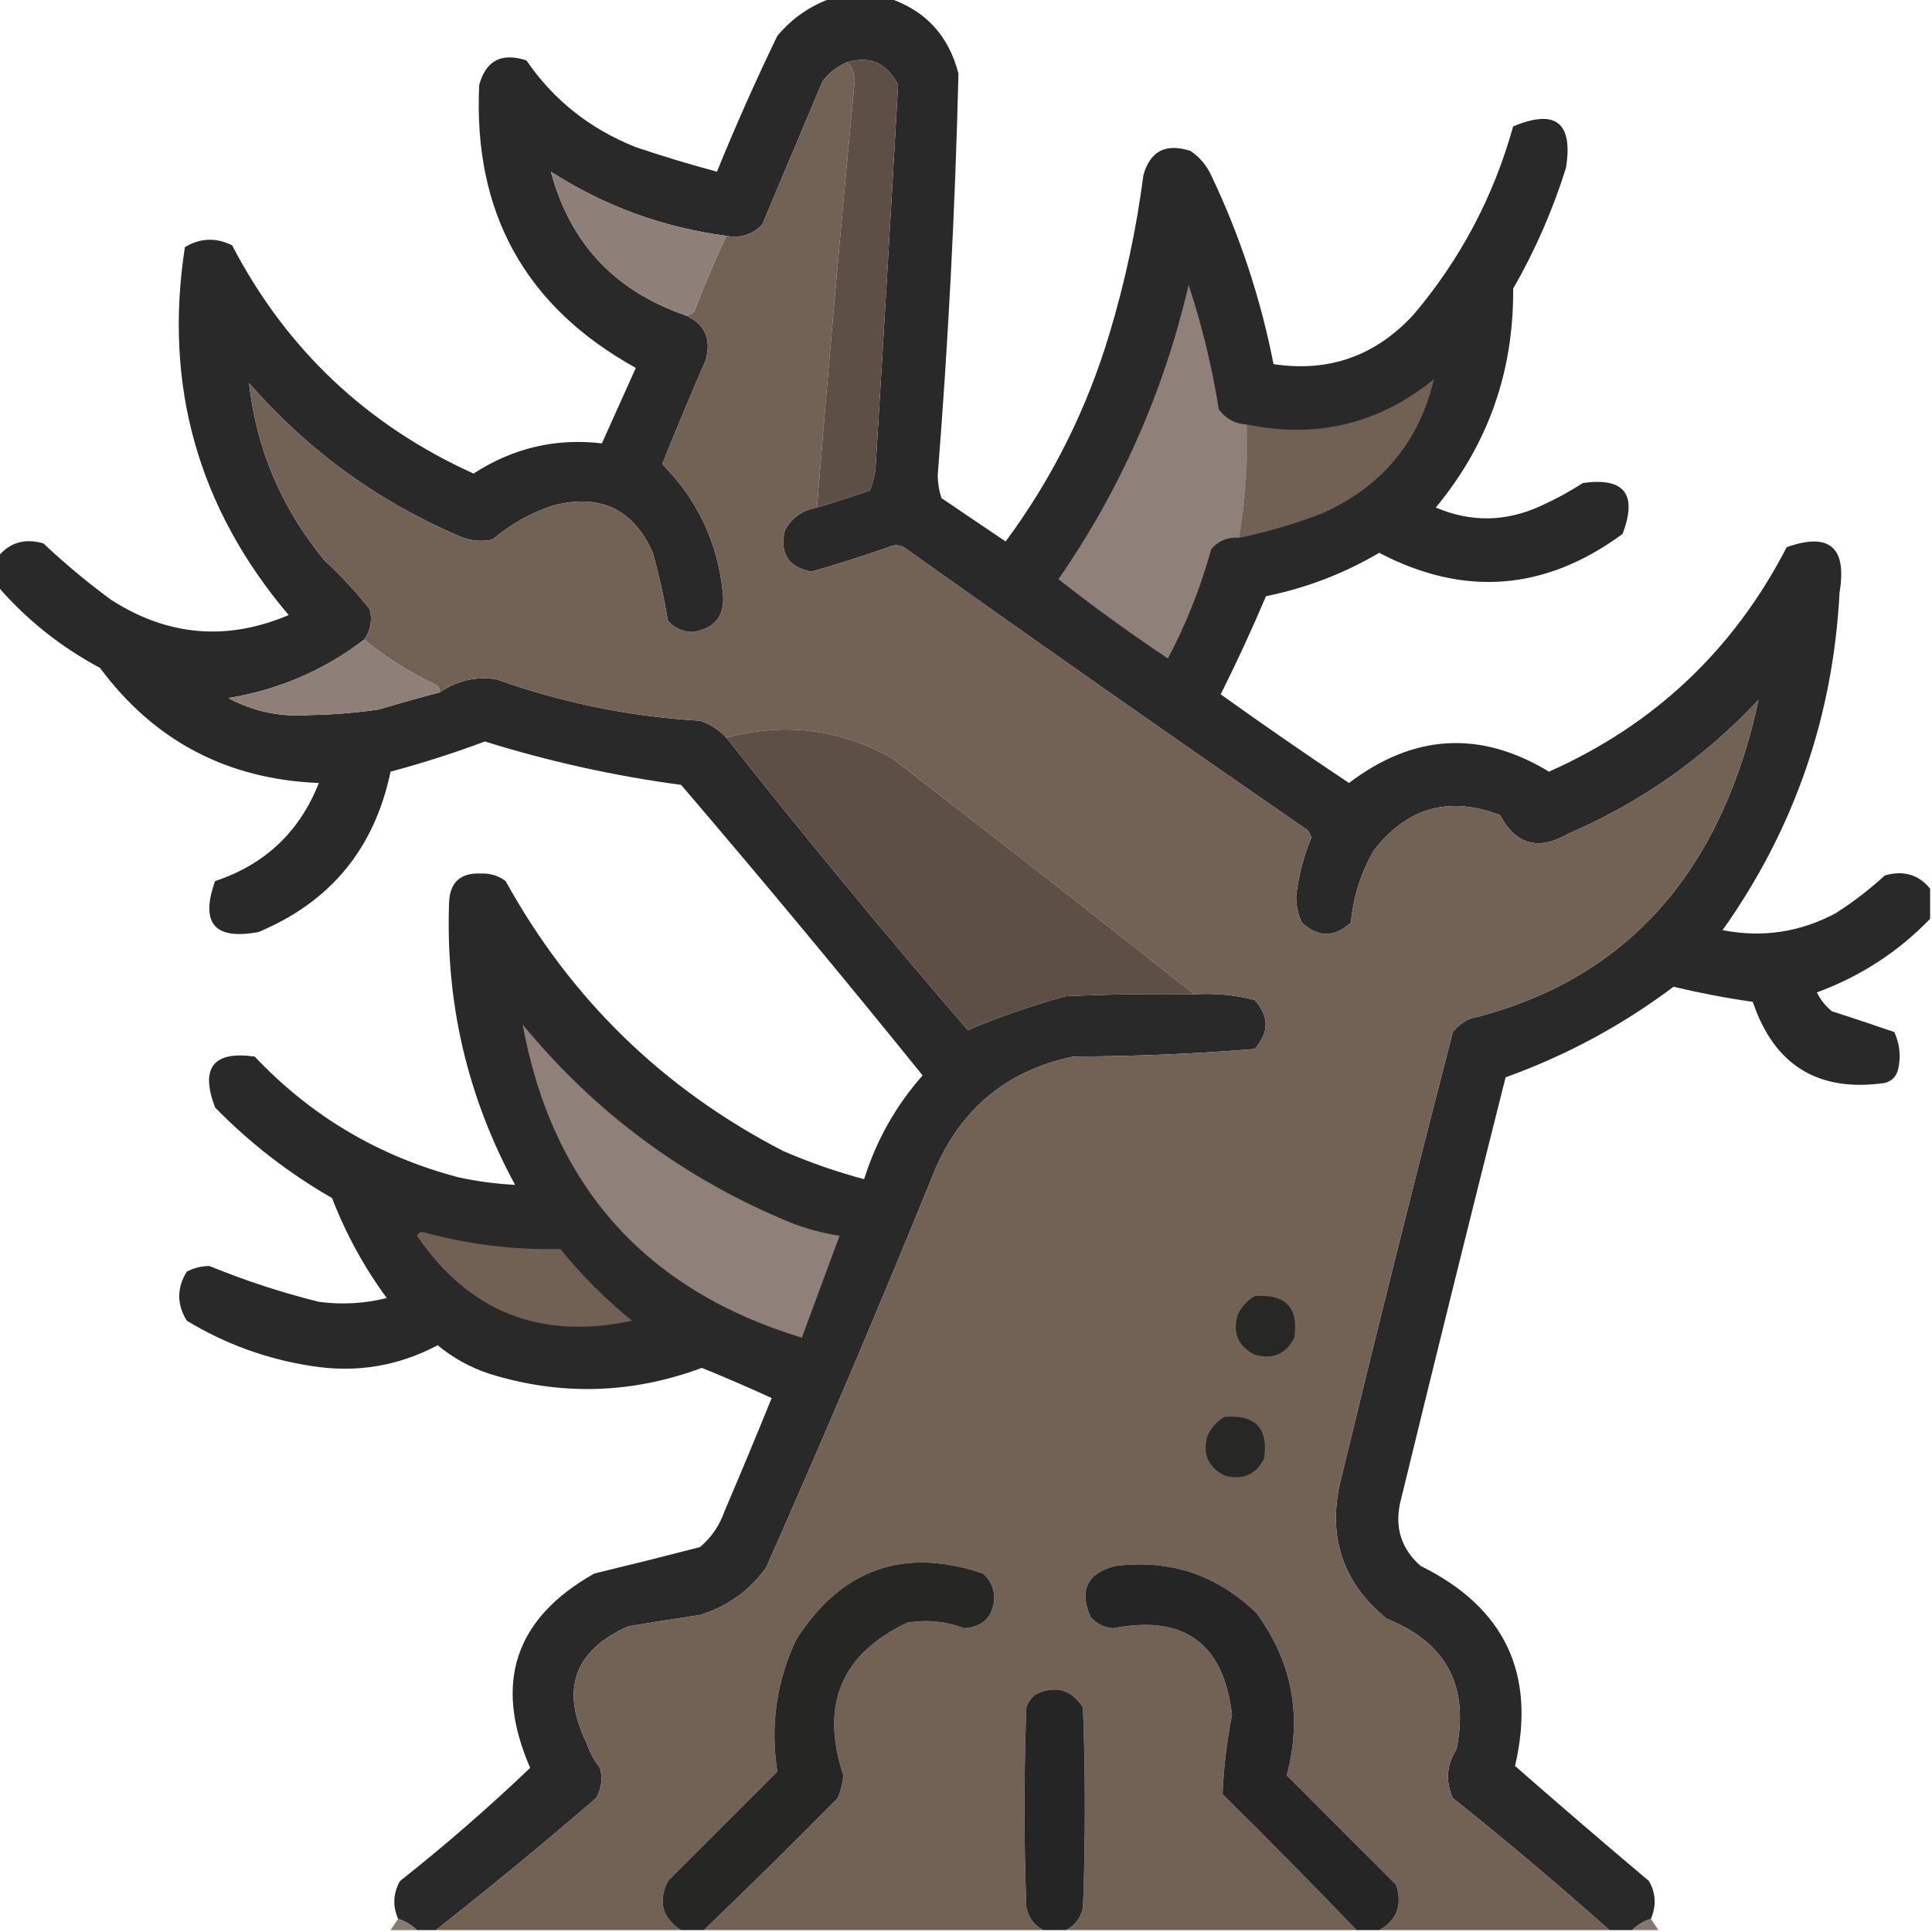 <?xml version="1.0" encoding="UTF-8"?>
<!DOCTYPE svg PUBLIC "-//W3C//DTD SVG 1.1//EN" "http://www.w3.org/Graphics/SVG/1.1/DTD/svg11.dtd">
<svg xmlns="http://www.w3.org/2000/svg" version="1.1" width="512px" height="512px" style="shape-rendering:geometricPrecision; text-rendering:geometricPrecision; image-rendering:optimizeQuality; fill-rule:evenodd; clip-rule:evenodd" xmlns:xlink="http://www.w3.org/1999/xlink">
<g><path style="opacity:0.978" fill="#252525" d="M 220.5,-0.5 C 225.5,-0.5 230.5,-0.5 235.5,-0.5C 245.247,2.75 251.413,9.417 254,19.5C 253.144,55.035 251.31,90.535 248.5,126C 248.536,128.094 248.869,130.094 249.5,132C 255.167,135.833 260.833,139.667 266.5,143.5C 278.813,126.875 287.979,108.541 294,88.5C 298.15,74.748 301.15,60.748 303,46.5C 304.756,40.036 308.923,37.87 315.5,40C 317.906,41.622 319.739,43.789 321,46.5C 328.601,62.47 334.101,79.137 337.5,96.5C 352.098,98.704 364.432,94.371 374.5,83.5C 386.969,68.837 395.802,52.17 401,33.5C 412.256,28.794 416.923,32.461 415,44.5C 411.492,55.698 406.825,66.364 401,76.5C 401.187,98.446 394.354,117.78 380.5,134.5C 389.844,138.488 399.177,138.322 408.5,134C 412.327,132.254 415.993,130.254 419.5,128C 430.497,126.464 433.997,130.964 430,141.5C 409.456,156.598 387.956,158.265 365.5,146.5C 356.165,152.002 346.165,155.835 335.5,158C 331.813,166.713 327.813,175.38 323.5,184C 334.696,192.028 346.029,199.862 357.5,207.5C 374.648,194.476 392.314,193.476 410.5,204.5C 438.441,192.06 459.441,172.227 473.5,145C 484.83,141.014 489.497,145.014 487.5,157C 485.803,189.926 475.47,219.76 456.5,246.5C 467.033,248.56 477.033,247.06 486.5,242C 491.118,239.05 495.452,235.716 499.5,232C 504.444,230.593 508.444,231.759 511.5,235.5C 511.5,238.167 511.5,240.833 511.5,243.5C 503.071,252.227 493.071,258.727 481.5,263C 482.453,264.955 483.787,266.622 485.5,268C 491.029,269.781 496.529,271.614 502,273.5C 503.483,276.702 503.817,280.036 503,283.5C 502.5,285.333 501.333,286.5 499.5,287C 481.866,289.518 470.2,282.351 464.5,265.5C 457.44,264.49 450.44,263.157 443.5,261.5C 429.932,271.703 415.099,279.703 399,285.5C 389.509,323.129 380.176,360.796 371,398.5C 369.642,405.091 371.475,410.591 376.5,415C 398.846,426.027 407.179,443.693 401.5,468C 413.24,478.285 425.073,488.452 437,498.5C 438.82,501.753 438.987,505.087 437.5,508.5C 435.566,509.11 433.899,510.11 432.5,511.5C 430.5,511.5 428.5,511.5 426.5,511.5C 413.016,499.495 399.182,487.828 385,476.5C 383.017,472.041 383.35,467.708 386,463.5C 389.383,446.761 383.216,435.261 367.5,429C 356.116,419.727 351.949,407.894 355,393.5C 364.686,353.423 374.686,313.423 385,273.5C 386.214,271.951 387.714,270.785 389.5,270C 422.154,262.014 444.987,242.514 458,211.5C 461.507,202.987 464.173,194.321 466,185.5C 451.659,200.835 434.826,212.668 415.5,221C 407.719,225.514 401.719,223.847 397.5,216C 383.951,210.85 372.785,214.017 364,225.5C 360.633,231.404 358.633,237.737 358,244.5C 353.667,248.5 349.333,248.5 345,244.5C 343.978,242.298 343.478,239.965 343.5,237.5C 344.111,232.163 345.445,226.996 347.5,222C 347.355,221.228 347.022,220.561 346.5,220C 310.658,195.246 274.992,170.246 239.5,145C 238.167,144.333 236.833,144.333 235.5,145C 228.726,147.369 221.892,149.536 215,151.5C 208.894,150.296 206.561,146.629 208,140.5C 209.856,137.152 212.689,135.152 216.5,134.5C 221.18,133.107 225.846,131.607 230.5,130C 231.249,128.266 231.749,126.433 232,124.5C 234.09,90.483 236.09,56.483 238,22.5C 235.003,16.68 230.503,14.68 224.5,16.5C 221.944,17.543 219.777,19.21 218,21.5C 212.667,34.167 207.333,46.833 202,59.5C 199.454,62.186 196.287,63.186 192.5,62.5C 175.697,60.289 160.197,54.622 146,45.5C 151.025,64.364 162.858,77.03 181.5,83.5C 186.792,85.757 188.625,89.757 187,95.5C 183.029,104.609 179.195,113.776 175.5,123C 184.711,132.257 190.044,143.424 191.5,156.5C 192.389,162.926 189.722,166.592 183.5,167.5C 180.889,167.444 178.722,166.444 177,164.5C 175.991,158.434 174.658,152.434 173,146.5C 167.863,134.883 159.029,130.717 146.5,134C 140.551,135.973 135.217,138.973 130.5,143C 127.406,143.652 124.406,143.318 121.5,142C 99.868,132.689 81.368,119.189 66,101.5C 67.975,119.122 74.642,134.788 86,148.5C 90.368,152.533 94.368,156.866 98,161.5C 98.719,164.407 98.219,167.074 96.5,169.5C 85.886,177.634 73.886,182.801 60.5,185C 67.222,188.573 74.389,190.073 82,189.5C 88.201,189.411 94.368,188.911 100.5,188C 105.823,186.391 111.156,184.891 116.5,183.5C 121.045,180.374 126.045,179.207 131.5,180C 148.971,186.245 166.971,189.912 185.5,191C 188.233,191.904 190.567,193.404 192.5,195.5C 213.244,221.751 234.577,247.584 256.5,273C 264.809,269.451 273.475,266.451 282.5,264C 293.828,263.5 305.162,263.333 316.5,263.5C 321.93,263.161 327.264,263.661 332.5,265C 336.379,269.298 336.379,273.631 332.5,278C 316.567,279.288 300.567,279.955 284.5,280C 267.263,283.571 255.096,293.404 248,309.5C 233.551,345.065 218.551,380.398 203,415.5C 198.585,421.571 192.752,425.738 185.5,428C 179.152,428.935 172.818,429.935 166.5,431C 152.141,437.406 148.475,447.739 155.5,462C 156.278,464.39 157.445,466.557 159,468.5C 159.755,471.303 159.422,473.97 158,476.5C 144.039,488.544 129.872,500.21 115.5,511.5C 113.833,511.5 112.167,511.5 110.5,511.5C 109.101,510.11 107.434,509.11 105.5,508.5C 104.013,505.087 104.18,501.753 106,498.5C 117.969,489.031 129.469,479.031 140.5,468.5C 130.725,446.062 136.392,428.896 157.5,417C 166.869,414.739 176.203,412.406 185.5,410C 188.531,407.441 190.698,404.274 192,400.5C 196.264,390.541 200.431,380.541 204.5,370.5C 198.4,367.701 192.234,365.034 186,362.5C 167.29,369.447 148.457,369.947 129.5,364C 124.51,362.335 120.01,359.835 116,356.5C 105.501,362.061 94.334,363.894 82.5,362C 70.674,360.17 59.674,356.17 49.5,350C 46.833,345.667 46.833,341.333 49.5,337C 51.366,336.015 53.366,335.515 55.5,335.5C 64.894,339.353 74.561,342.52 84.5,345C 90.569,345.804 96.569,345.471 102.5,344C 96.495,335.824 91.662,326.991 88,317.5C 76.583,310.951 66.249,302.951 57,293.5C 53.003,282.964 56.503,278.464 67.5,280C 82.404,295.789 100.404,306.456 121.5,312C 126.526,313.086 131.526,313.753 136.5,314C 123.927,290.814 118.094,265.981 119,239.5C 119.108,233.891 121.941,231.224 127.5,231.5C 129.926,231.404 132.093,232.07 134,233.5C 151.271,264.771 175.771,288.605 207.5,305C 214.5,308.04 221.667,310.54 229,312.5C 232.239,302.182 237.406,293.015 244.5,285C 223.544,259.041 202.21,233.375 180.5,208C 162.87,205.64 145.536,201.807 128.5,196.5C 120.295,199.568 111.962,202.235 103.5,204.5C 99.25,224.862 87.584,239.029 68.5,247C 56.838,249.178 53.005,244.678 57,233.5C 70.235,229.098 79.401,220.431 84.5,207.5C 60.211,206.524 40.877,196.358 26.5,177C 16.135,171.46 7.135,164.293 -0.5,155.5C -0.5,152.833 -0.5,150.167 -0.5,147.5C 2.556,143.759 6.556,142.593 11.5,144C 17.208,149.377 23.208,154.377 29.5,159C 44.51,168.6 60.176,169.933 76.5,163C 52.496,134.658 43.329,102.158 49,65.5C 53.052,63.058 57.219,62.891 61.5,65C 75.862,92.528 97.195,112.695 125.5,125.5C 135.944,118.721 147.278,116.054 159.5,117.5C 162.498,110.843 165.498,104.177 168.5,97.5C 139.187,81.289 125.353,56.289 127,22.5C 128.756,16.036 132.923,13.87 139.5,16C 146.715,26.527 156.382,34.193 168.5,39C 175.631,41.406 182.798,43.573 190,45.5C 194.945,33.333 200.278,21.333 206,9.5C 209.977,4.774 214.811,1.441 220.5,-0.5 Z"/></g>
<g><path style="opacity:1" fill="#726256" d="M 224.5,16.5 C 225.777,17.694 226.444,19.36 226.5,21.5C 222.891,59.146 219.557,96.813 216.5,134.5C 212.689,135.152 209.856,137.152 208,140.5C 206.561,146.629 208.894,150.296 215,151.5C 221.892,149.536 228.726,147.369 235.5,145C 236.833,144.333 238.167,144.333 239.5,145C 274.992,170.246 310.658,195.246 346.5,220C 347.022,220.561 347.355,221.228 347.5,222C 345.445,226.996 344.111,232.163 343.5,237.5C 343.478,239.965 343.978,242.298 345,244.5C 349.333,248.5 353.667,248.5 358,244.5C 358.633,237.737 360.633,231.404 364,225.5C 372.785,214.017 383.951,210.85 397.5,216C 401.719,223.847 407.719,225.514 415.5,221C 434.826,212.668 451.659,200.835 466,185.5C 464.173,194.321 461.507,202.987 458,211.5C 444.987,242.514 422.154,262.014 389.5,270C 387.714,270.785 386.214,271.951 385,273.5C 374.686,313.423 364.686,353.423 355,393.5C 351.949,407.894 356.116,419.727 367.5,429C 383.216,435.261 389.383,446.761 386,463.5C 383.35,467.708 383.017,472.041 385,476.5C 399.182,487.828 413.016,499.495 426.5,511.5C 406.167,511.5 385.833,511.5 365.5,511.5C 370.191,508.869 371.691,504.869 370,499.5C 360.333,489.833 350.667,480.167 341,470.5C 345.16,454.848 342.493,440.515 333,427.5C 322.548,417.349 310.048,413.183 295.5,415C 288.106,416.956 285.939,421.456 289,428.5C 290.594,430.297 292.594,431.297 295,431.5C 313.827,427.832 324.327,435.499 326.5,454.5C 325.11,461.476 324.277,468.476 324,475.5C 336.035,487.368 347.869,499.368 359.5,511.5C 333.833,511.5 308.167,511.5 282.5,511.5C 284.901,510.254 286.401,508.254 287,505.5C 287.667,487.833 287.667,470.167 287,452.5C 283.911,447.695 279.744,446.528 274.5,449C 273.299,449.903 272.465,451.069 272,452.5C 271.333,470.167 271.333,487.833 272,505.5C 272.599,508.254 274.099,510.254 276.5,511.5C 246.5,511.5 216.5,511.5 186.5,511.5C 198.438,500.063 210.272,488.396 222,476.5C 222.808,474.577 223.308,472.577 223.5,470.5C 217.295,451.768 222.961,438.268 240.5,430C 245.65,429.182 250.65,429.682 255.5,431.5C 260.5,431.167 263.167,428.5 263.5,423.5C 263.444,420.889 262.444,418.722 260.5,417C 239.511,409.903 223.011,415.737 211,434.5C 205.755,445.652 204.089,457.318 206,469.5C 196.333,479.167 186.667,488.833 177,498.5C 174.348,503.961 175.514,508.294 180.5,511.5C 158.833,511.5 137.167,511.5 115.5,511.5C 129.872,500.21 144.039,488.544 158,476.5C 159.422,473.97 159.755,471.303 159,468.5C 157.445,466.557 156.278,464.39 155.5,462C 148.475,447.739 152.141,437.406 166.5,431C 172.818,429.935 179.152,428.935 185.5,428C 192.752,425.738 198.585,421.571 203,415.5C 218.551,380.398 233.551,345.065 248,309.5C 255.096,293.404 267.263,283.571 284.5,280C 300.567,279.955 316.567,279.288 332.5,278C 336.379,273.631 336.379,269.298 332.5,265C 327.264,263.661 321.93,263.161 316.5,263.5C 290.02,242.53 263.353,221.697 236.5,201C 222.626,193.188 207.959,191.355 192.5,195.5C 190.567,193.404 188.233,191.904 185.5,191C 166.971,189.912 148.971,186.245 131.5,180C 126.045,179.207 121.045,180.374 116.5,183.5C 116.631,182.624 116.298,181.957 115.5,181.5C 108.632,178.239 102.299,174.239 96.5,169.5C 98.219,167.074 98.719,164.407 98,161.5C 94.368,156.866 90.368,152.533 86,148.5C 74.642,134.788 67.975,119.122 66,101.5C 81.368,119.189 99.868,132.689 121.5,142C 124.406,143.318 127.406,143.652 130.5,143C 135.217,138.973 140.551,135.973 146.5,134C 159.029,130.717 167.863,134.883 173,146.5C 174.658,152.434 175.991,158.434 177,164.5C 178.722,166.444 180.889,167.444 183.5,167.5C 189.722,166.592 192.389,162.926 191.5,156.5C 190.044,143.424 184.711,132.257 175.5,123C 179.195,113.776 183.029,104.609 187,95.5C 188.625,89.757 186.792,85.757 181.5,83.5C 182.496,83.586 183.329,83.252 184,82.5C 186.573,75.692 189.406,69.025 192.5,62.5C 196.287,63.186 199.454,62.186 202,59.5C 207.333,46.833 212.667,34.167 218,21.5C 219.777,19.21 221.944,17.543 224.5,16.5 Z"/></g>
<g><path style="opacity:1" fill="#5d4e46" d="M 224.5,16.5 C 230.503,14.68 235.003,16.68 238,22.5C 236.09,56.483 234.09,90.483 232,124.5C 231.749,126.433 231.249,128.266 230.5,130C 225.846,131.607 221.18,133.107 216.5,134.5C 219.557,96.813 222.891,59.146 226.5,21.5C 226.444,19.36 225.777,17.694 224.5,16.5 Z"/></g>
<g><path style="opacity:1" fill="#8e8079" d="M 192.5,62.5 C 189.406,69.025 186.573,75.692 184,82.5C 183.329,83.252 182.496,83.586 181.5,83.5C 162.858,77.03 151.025,64.364 146,45.5C 160.197,54.622 175.697,60.289 192.5,62.5 Z"/></g>
<g><path style="opacity:1" fill="#8f8079" d="M 330.5,112.5 C 330.876,122.625 330.209,132.625 328.5,142.5C 325.495,142.253 322.995,143.253 321,145.5C 318.226,155.609 314.392,165.276 309.5,174.5C 299.53,167.855 289.863,160.855 280.5,153.5C 296.921,129.759 308.421,103.759 315,75.5C 318.558,86.288 321.224,97.288 323,108.5C 324.883,111.024 327.383,112.358 330.5,112.5 Z"/></g>
<g><path style="opacity:1" fill="#716155" d="M 328.5,142.5 C 330.209,132.625 330.876,122.625 330.5,112.5C 348.964,116.31 365.464,112.31 380,100.5C 376.113,117.072 366.28,128.905 350.5,136C 343.318,138.794 335.985,140.961 328.5,142.5 Z"/></g>
<g><path style="opacity:1" fill="#8e7f79" d="M 96.5,169.5 C 102.299,174.239 108.632,178.239 115.5,181.5C 116.298,181.957 116.631,182.624 116.5,183.5C 111.156,184.891 105.823,186.391 100.5,188C 94.368,188.911 88.201,189.411 82,189.5C 74.389,190.073 67.222,188.573 60.5,185C 73.886,182.801 85.886,177.634 96.5,169.5 Z"/></g>
<g><path style="opacity:1" fill="#5d4e46" d="M 316.5,263.5 C 305.162,263.333 293.828,263.5 282.5,264C 273.475,266.451 264.809,269.451 256.5,273C 234.577,247.584 213.244,221.751 192.5,195.5C 207.959,191.355 222.626,193.188 236.5,201C 263.353,221.697 290.02,242.53 316.5,263.5 Z"/></g>
<g><path style="opacity:1" fill="#8f8079" d="M 138.5,271.5 C 157.78,294.948 181.446,312.448 209.5,324C 213.722,325.638 218.055,326.805 222.5,327.5C 219.167,336.5 215.833,345.5 212.5,354.5C 171.02,341.902 146.353,314.235 138.5,271.5 Z"/></g>
<g><path style="opacity:1" fill="#716155" d="M 110.5,327.5 C 110.735,326.903 111.235,326.57 112,326.5C 123.931,329.773 136.098,331.273 148.5,331C 154.167,338 160.5,344.333 167.5,350C 143.294,355.217 124.294,347.717 110.5,327.5 Z"/></g>
<g><path style="opacity:1" fill="#272726" d="M 332.5,343.5 C 340.678,342.842 344.178,346.509 343,354.5C 340.774,358.861 337.274,360.361 332.5,359C 328.139,356.774 326.639,353.274 328,348.5C 329.025,346.313 330.525,344.646 332.5,343.5 Z"/></g>
<g><path style="opacity:1" fill="#272726" d="M 324.5,375.5 C 332.678,374.842 336.178,378.509 335,386.5C 332.774,390.861 329.274,392.361 324.5,391C 320.139,388.774 318.639,385.274 320,380.5C 321.025,378.313 322.525,376.646 324.5,375.5 Z"/></g>
<g><path style="opacity:1" fill="#262625" d="M 186.5,511.5 C 184.5,511.5 182.5,511.5 180.5,511.5C 175.514,508.294 174.348,503.961 177,498.5C 186.667,488.833 196.333,479.167 206,469.5C 204.089,457.318 205.755,445.652 211,434.5C 223.011,415.737 239.511,409.903 260.5,417C 262.444,418.722 263.444,420.889 263.5,423.5C 263.167,428.5 260.5,431.167 255.5,431.5C 250.65,429.682 245.65,429.182 240.5,430C 222.961,438.268 217.295,451.768 223.5,470.5C 223.308,472.577 222.808,474.577 222,476.5C 210.272,488.396 198.438,500.063 186.5,511.5 Z"/></g>
<g><path style="opacity:1" fill="#252525" d="M 365.5,511.5 C 363.5,511.5 361.5,511.5 359.5,511.5C 347.869,499.368 336.035,487.368 324,475.5C 324.277,468.476 325.11,461.476 326.5,454.5C 324.327,435.499 313.827,427.832 295,431.5C 292.594,431.297 290.594,430.297 289,428.5C 285.939,421.456 288.106,416.956 295.5,415C 310.048,413.183 322.548,417.349 333,427.5C 342.493,440.515 345.16,454.848 341,470.5C 350.667,480.167 360.333,489.833 370,499.5C 371.691,504.869 370.191,508.869 365.5,511.5 Z"/></g>
<g><path style="opacity:1" fill="#252525" d="M 282.5,511.5 C 280.5,511.5 278.5,511.5 276.5,511.5C 274.099,510.254 272.599,508.254 272,505.5C 271.333,487.833 271.333,470.167 272,452.5C 272.465,451.069 273.299,449.903 274.5,449C 279.744,446.528 283.911,447.695 287,452.5C 287.667,470.167 287.667,487.833 287,505.5C 286.401,508.254 284.901,510.254 282.5,511.5 Z"/></g>
<g><path style="opacity:0.814" fill="#6e5f53" d="M 105.5,508.5 C 107.434,509.11 109.101,510.11 110.5,511.5C 108.167,511.5 105.833,511.5 103.5,511.5C 104.167,510.5 104.833,509.5 105.5,508.5 Z"/></g>
<g><path style="opacity:0.847" fill="#6e5f54" d="M 437.5,508.5 C 438.167,509.5 438.833,510.5 439.5,511.5C 437.167,511.5 434.833,511.5 432.5,511.5C 433.899,510.11 435.566,509.11 437.5,508.5 Z"/></g>
</svg>
